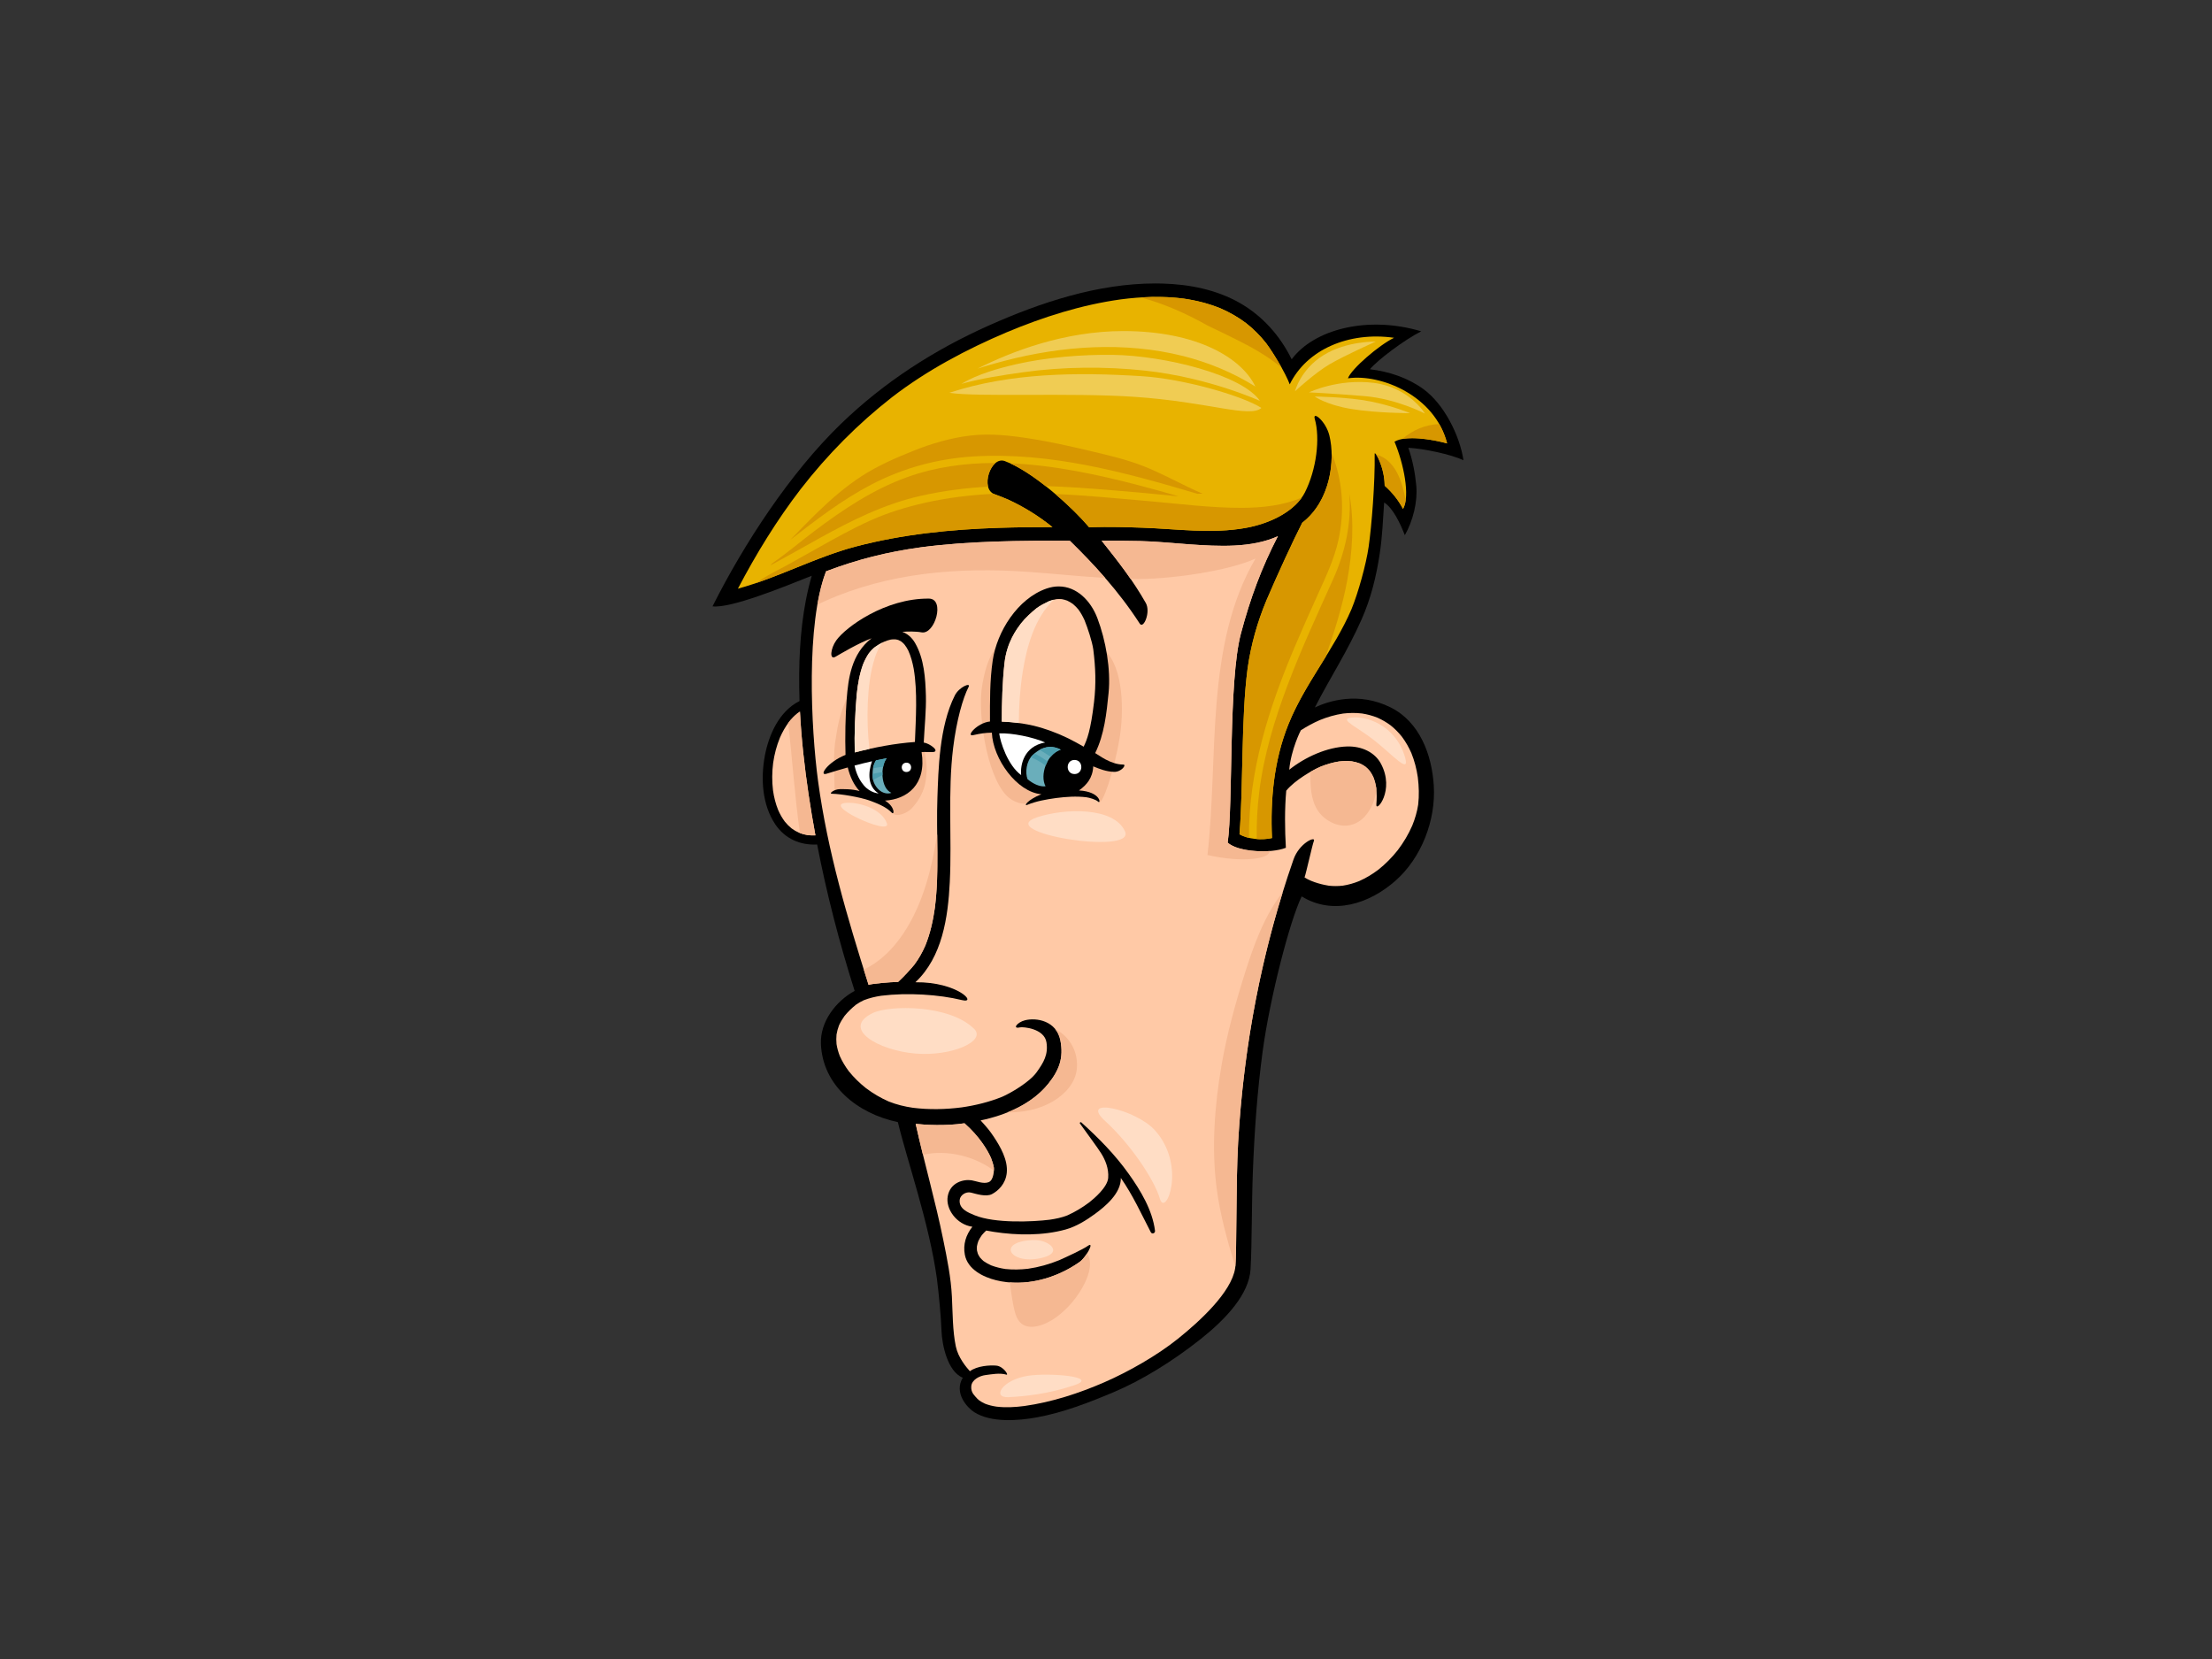 <?xml version="1.0" encoding="utf-8"?>
<!-- Generator: Adobe Illustrator 17.0.0, SVG Export Plug-In . SVG Version: 6.00 Build 0)  -->
<!DOCTYPE svg PUBLIC "-//W3C//DTD SVG 1.1//EN" "http://www.w3.org/Graphics/SVG/1.1/DTD/svg11.dtd">
<svg version="1.1" id="Layer_1" xmlns="http://www.w3.org/2000/svg" xmlns:xlink="http://www.w3.org/1999/xlink" x="0px" y="0px"
	 width="800px" height="600px" viewBox="0 0 800 600" enable-background="new 0 0 800 600" xml:space="preserve">
<rect x="0" y="0" width="800" height="600" fill="#333333" stroke="none"/>
<g>
	<path d="M502.963,255.856c-11.63-5.816-22.41-2.347-27.421,0c5.792-11.263,11.801-20.293,16.944-31.952
		c3.34-7.567,5.244-15.343,6.496-23.53c0.996-6.489,1.168-12.476,1.618-18.65c3.256,2.066,5.872,7.709,7.483,11.848
		c2.937-5.227,4.67-12.085,4.137-17.905c-0.429-4.648-1.349-9.294-2.864-13.72c5.433,0.287,15.255,2.315,19.931,4.497
		c-1.37-9.004-7.053-20.314-14.498-25.725c-5.628-4.089-12.444-6.352-19.335-7.173c2.632-3.256,12.628-10.757,18.553-13.721
		c-19.332-5.769-38.732-0.782-46.858,10.124c-4.151-8.471-10.511-15.669-18.759-20.376c-8.458-4.831-18.269-6.749-27.921-7.02
		c-0.868-0.024-1.74-0.037-2.607-0.037c-20.748,0-41.447,6.829-60.18,15.184c-19.862,8.859-37.94,20.486-53.596,35.642
		c-18.322,17.739-34.991,43.251-46.392,65.954c6.702,0.779,25.873-7.079,35.888-11.07c-3.322,11.453-4.406,23.521-4.544,35.403
		c-0.038,3.305,0.011,6.61,0.124,9.913c-7.326,3.659-11.112,12.15-12.547,19.812c-1.527,8.157-0.981,17.691,3.765,24.766
		c3.546,5.284,9.111,7.624,15.152,7.311c3.46,17.892,8.063,35.587,13.561,52.938c-6.805,3.72-12.53,11.168-12.194,19.213
		c0.62,14.957,13.082,25.136,27.835,28.251c3.227,13.552,11.395,36.743,14.125,56.712c0.672,5.21,1.471,13.664,1.662,18.903
		c0.17,4.659,2.078,14.555,7.685,16.826c-3.326,5.537,1.641,10.872,4.156,12.465c6.118,3.877,15.948,3.093,22.642,1.869
		c9.618-1.76,18.851-5.351,27.835-9.14c9.868-4.16,21.244-11.082,31.577-19.319c8.891-7.088,17.349-16.054,17.864-25.136
		c0.515-9.08,0.401-23.969,0.832-35.106c0.571-14.849,1.573-28.892,3.532-43.623c2.687-19.76,9.901-47.455,14.124-56.087
		c11.357,6.97,24.452,2.659,33.86-5.611c9.446-8.297,14.702-21.9,13.918-34.482C517.848,272.891,513.415,261.081,502.963,255.856z"
		/>
	<path fill="#E8B300" d="M266.868,212.91c6.595-12.598,14.044-24.741,22.713-36.026c9.631-12.409,20.696-23.617,33.085-33.278
		c12.565-9.674,26.845-17.255,41.413-23.432c13.215-5.54,27.051-9.93,41.274-11.902c7.515-0.983,15.145-1.254,22.673-0.287
		c4.618,0.66,9.158,1.803,13.477,3.579c3.277,1.42,6.372,3.199,9.219,5.35c2.679,2.115,5.08,4.535,7.196,7.213
		c2.3,3.042,6.979,10.668,8.538,14.877c6.08-12.472,21.204-19.177,37.73-16.839c-5.456,2.65-15.435,11.226-16.683,14.658
		c11.851-1.716,31.495,6.235,35.86,23.541c-5.586-1.537-14.95-3.032-19.021-0.623c3.275,7.794,5.769,19.645,3.076,24.321
		c-1.649-3.179-3.918-6.004-6.628-8.397c-0.034-6.881-3.637-12.804-3.62-11.559c0.157,10.603-1.092,26.039-2.183,33.678
		c-0.899,6.298-3.794,16.725-6.223,22.594c-6.292,14.669-16.891,26.838-22.835,41.68c-5.227,13.052-6.519,27.099-5.895,41.036
		c-3.866,0.866-8.7,0.398-11.75-1.358c1.42-18.175,0.567-41.845,2.924-59.944c1.202-8.52,3.525-16.764,6.834-24.703
		c3.842-9.004,9.66-21.645,12.935-28.036c10.133-7.796,12.004-22.451,9.824-31.495c-1.277-5.282-6.168-9.075-5.305-6.079
		c2.03,7.014,0.624,18.396-3.584,26.66c-3.233,6.346-11.849,11.07-21.36,12.784c-12.393,2.235-24.782,0.367-37.274-0.068
		c-5.647-0.197-11.681-0.399-19.408-0.183c-6.618-7.856-20.717-20.32-30.474-23.915c-5.118-1.888-9.032,10.054-3.716,11.975
		c1.674,0.605,3.328,1.259,4.962,1.968c5.71,2.628,11.032,5.953,15.931,9.886c0.015,0.014,0.032,0.027,0.048,0.041
		c-6.479-0.004-12.956,0.058-19.429,0.268c-17.406,0.568-34.879,2.318-51.756,6.774C294.835,201.528,281.409,208.936,266.868,212.91
		z"/>
	<path fill="#D79700" d="M364.642,180.7c-1.634-0.709-3.288-1.364-4.962-1.968c-0.111-0.041-0.212-0.091-0.315-0.139
		c-8.387,0.412-16.723,1.405-24.946,3.271c-6.66,1.511-13.25,3.515-19.488,6.311c-6.79,3.038-13.295,6.725-19.778,10.351
		c-3.477,1.945-6.943,3.906-10.429,5.83c-2.99,1.651-6.147,3.119-9.017,4.972c-0.782,0.503-1.553,1.033-2.328,1.566
		c12.107-4.12,23.66-9.95,36.058-13.225c16.876-4.456,34.35-6.206,51.756-6.774c6.473-0.21,12.95-0.272,19.429-0.268
		c-0.017-0.014-0.034-0.027-0.048-0.041C375.674,186.653,370.352,183.329,364.642,180.7z"/>
	<path fill="#D79700" d="M470.809,179.954c-6.706,2.884-14.353,3.689-21.612,3.713c-11.244,0.038-22.488-1.443-33.677-2.42
		c-11.177-0.975-22.515-2.076-33.864-2.593c4.857,4.127,9.273,8.527,12.215,12.016c7.727-0.216,13.761-0.015,19.408,0.183
		c12.492,0.435,24.881,2.304,37.274,0.068C459.132,189.376,466.981,185.38,470.809,179.954z"/>
	<path fill="#D79700" d="M479.404,237.622c3.198-9.12,6.12-18.319,7.862-27.83c1.796-9.801,2.645-20.923,0.744-31.226
		c0.813,10.611-1.464,21.103-5.872,30.912c-5.698,12.679-11.576,25.304-16.471,38.322c-4.685,12.454-8.601,25.341-10.24,38.582
		c-0.706,5.691-1.006,11.391-0.91,17.076c1.868,0.141,3.788,0.022,5.517-0.364c-0.624-13.937,0.668-27.984,5.895-41.036
		C469.42,253.34,474.517,245.544,479.404,237.622z"/>
	<path fill="#D79700" d="M497.669,164.346c0.985,1.371,3.095,6.063,3.12,11.319c2.71,2.393,4.979,5.219,6.628,8.397
		c0.477-0.827,0.788-1.879,0.962-3.091C507.228,174.318,504.673,166.262,497.669,164.346z"/>
	<path fill="#D79700" d="M360.058,167.439c-10.933-0.009-21.746,1.441-32.045,5.154c-12.242,4.414-23.108,11.673-33.442,19.456
		c-5.088,3.83-9.977,8.02-15.221,11.632c-0.239,0.278-0.487,0.552-0.739,0.822c5.878-3.179,11.689-6.488,17.534-9.728
		c11.771-6.525,23.538-12.429,36.749-15.428c8.084-1.834,16.255-2.864,24.463-3.348C356.621,173.2,357.909,169.194,360.058,167.439z
		"/>
	<path fill="#D79700" d="M434.917,178.553c-1.687-0.739-3.368-1.505-5.034-2.313c-5.265-2.553-10.463-5.297-15.896-7.48
		c-6.483-2.606-13.248-4.13-20.032-5.739c-7.078-1.677-14.189-3.272-21.379-4.395c-7.126-1.111-14.368-1.952-21.566-1.106
		c-7.101,0.833-14.019,2.858-20.643,5.511c-6.456,2.583-13.036,5.442-18.874,9.255c-5.597,3.653-10.666,8.012-15.467,12.651
		c-3.485,3.369-6.849,6.857-10.233,10.328c9.324-7.216,18.736-14.475,29.205-19.948c11.683-6.106,24.217-9.487,37.379-10.257
		c27.457-1.605,54.529,5.735,80.628,13.519C433.644,178.571,434.281,178.56,434.917,178.553z"/>
	<path fill="#D79700" d="M436.743,117.744c3.239,1.565,6.49,3.108,9.715,4.711c5.912,2.941,12,6.246,17.103,10.586
		c-1.933-3.465-4.233-7.051-5.643-8.915c-2.116-2.678-4.517-5.098-7.196-7.213c-2.847-2.151-5.941-3.93-9.219-5.35
		c-4.319-1.776-8.86-2.919-13.477-3.579c-5.13-0.66-10.309-0.743-15.465-0.418c4.126,1.106,8.173,2.514,12.082,4.178
		C428.783,113.507,432.821,115.518,436.743,117.744z"/>
	<path fill="#D79700" d="M412.131,175.576c-14.904-3.884-30.919-7.363-46.821-8.026c3.973,1.808,8.485,4.817,12.851,8.248
		c11.694,0.375,23.398,1.431,34.986,2.448c4.374,0.383,8.763,0.845,13.154,1.273C421.593,178.148,416.875,176.813,412.131,175.576z"
		/>
	<path fill="#D79700" d="M507.155,158.768c4.662-0.87,11.677,0.349,16.208,1.596c-0.643-2.541-1.62-4.876-2.847-7.014
		C515.46,153.584,510.949,155.515,507.155,158.768z"/>
	<path fill="#D79700" d="M470.977,189.052c-3.275,6.392-9.093,19.033-12.935,28.036c-3.309,7.939-5.633,16.183-6.834,24.703
		c-2.357,18.099-1.504,41.769-2.924,59.944c0.981,0.565,2.149,0.995,3.41,1.292c-0.139-24.014,7.204-47.023,16.555-69.074
		c2.695-6.357,5.517-12.659,8.355-18.953c2.874-6.383,5.91-12.685,7.427-19.563c2.37-10.721,1.63-21.63-2.433-31.581
		C481.835,172.433,478.992,182.887,470.977,189.052z"/>
	<path fill="#FFC9A6" d="M292.165,302.036c-1.105-0.174-2.175-0.46-3.215-0.871c-0.95-0.429-1.836-0.952-2.672-1.569
		c-0.899-0.727-1.704-1.544-2.431-2.443c-0.975-1.302-1.767-2.713-2.416-4.202c-0.92-2.267-1.51-4.643-1.857-7.063
		c-0.41-3.311-0.372-6.657,0.048-9.967c0.452-3.14,1.25-6.218,2.46-9.152c0.872-1.998,1.935-3.899,3.246-5.642
		c0.914-1.144,1.927-2.19,3.065-3.114c0.301-0.226,0.611-0.437,0.927-0.641c0.511,10.034,1.643,20.044,3.116,29.974
		c0.733,4.937,1.561,9.863,2.471,14.775C293.993,302.158,293.081,302.138,292.165,302.036z"/>
	<path fill="#FFC9A6" d="M512.905,291.005c-0.397,2.603-1.141,5.122-2.135,7.561c-1.378,3.166-3.147,6.13-5.233,8.884
		c-2.082,2.63-4.433,5.02-7.063,7.109c-2.16,1.628-4.469,3.026-6.948,4.116c-1.895,0.76-3.847,1.32-5.868,1.635
		c-1.693,0.192-3.38,0.204-5.076,0.018c-1.635-0.257-5.868-1.115-8.778-2.984c0.567-1.555,2.786-11.684,3.383-13.228
		c0.719-1.855-5.301,0.778-7.381,6.743c-11.532,33.045-18.024,67.446-20.019,102.253c-0.87,15.184-0.427,41.382-1.08,45.583
		c-1.349,8.667-12.763,19.12-20.692,25.488c-7.464,5.996-17.782,11.893-26.566,15.714c-9.219,4.01-19,7.214-28.992,8.607
		c-3.338,0.432-6.736,0.63-10.084,0.222c-1.418-0.209-2.811-0.537-4.147-1.067c-0.737-0.333-1.439-0.725-2.097-1.2
		c-0.489-0.399-0.937-0.838-1.336-1.327c-0.353-0.491-1.74-1.572-1.513-3.846c0.225-2.275,2.925-3.696,5.195-3.979
		c2.273-0.285,5.112-0.852,7.528-0.143c0.92,0.272-1.097-3.029-3.691-3.266c-2.273-0.207-6.891,0.063-9.536,2.024
		c-1.277-1.423-4.235-4.88-5.095-8.983c-1.172-5.597-1.13-12.3-1.412-18c-0.34-6.858-1.735-13.716-3.101-20.43
		c-2.941-14.483-6.803-27.622-9.996-42.048c3.282,0.371,10.801,0.831,17.656-0.208c5.402,4.779,8.28,9.613,9.57,12.498
		c0.466,1.174,0.836,2.363,1.059,3.609c0.063,0.644,0.017,4.411-1.878,5.181c-1.895,0.77-4.603-0.42-6.17-0.664
		c-2.99-0.469-7.757,0.796-8.649,5.765c-0.826,4.587,3.21,10.241,8.916,11.029c-2.269,2.859-3.458,6.357-2.723,10.139
		c1.021,5.264,6.584,8.041,11.28,9.2c10.358,2.555,21.606-0.535,30.198-6.58c2.412-1.697,5.523-7.601,3.084-5.886
		c-2.013,1.415-8.151,4.21-10.397,5.208c-3.647,1.499-7.431,2.546-11.33,3.116c-2.729,0.314-5.444,0.379-8.179,0.088
		c-1.765-0.267-3.471-0.687-5.147-1.32c-0.971-0.436-1.882-0.935-2.754-1.554c-0.466-0.406-0.889-0.828-1.288-1.295
		c-0.292-0.43-0.538-0.861-0.759-1.325c-0.132-0.402-0.239-0.798-0.328-1.212c-0.04-0.504-0.044-0.999-0.015-1.508
		c0.12-0.665,0.294-1.297,0.527-1.934c0.357-0.739,0.767-1.426,1.242-2.097c0.496-0.594,1.023-1.142,1.586-1.666
		c0.956,0.19,1.91,0.352,2.836,0.494c8.299,1.267,17.677,1.395,25.835-0.859c3.84-1.061,7.467-3.306,10.651-5.636
		c3.532-2.584,9.477-7.362,9.37-13.017c4.338,6.212,7.362,12.922,10.834,19.615c0.439,0.845,1.637,0.386,1.525-0.515
		c-0.926-7.481-5.221-14.576-9.515-20.598c-4.988-6.995-10.803-12.866-17.143-18.6c-0.265-0.238-0.7,0.109-0.485,0.409
		c2.954,4.168,6.229,8.491,7.681,10.808c1.452,2.317,2.784,5.411,2.531,8.832c-0.248,3.421-5.099,7.497-6.832,8.866
		c-2.477,1.855-5.13,3.476-7.962,4.73c-2.055,0.81-4.183,1.239-6.366,1.555c-6.133,0.774-19.841,1.382-27.127-1.607
		c-2.406-0.988-5.74-2.295-5.422-5.556c0.162-1.704,2.217-3.109,4.082-2.643c1.87,0.466,5.452,1.66,7.599,0.54
		c2.149-1.121,4.935-3.605,5.347-7.702c0.464-4.614-2.303-9.419-4.744-13.097c-1.605-2.417-2.759-3.681-4.723-5.849
		c9.343-1.952,18.66-6.004,24.511-13.295c3.924-4.894,5.576-9.345,4.361-15.58c-1.401-7.19-8.685-8.373-12.794-7.346
		c-2.885,0.722-4.736,3.256-1.845,2.573c1.069-0.253,8.839,0.36,9.597,5.46c0.655,4.391-0.998,7.198-3.582,10.791
		c-2.582,3.595-9.498,7.577-12.364,8.819c-4.731,1.921-9.689,3.14-14.736,3.867c-5.849,0.751-11.786,0.875-17.643,0.142
		c-3.006-0.439-5.912-1.145-8.74-2.273c-2.897-1.271-5.603-2.87-8.143-4.762c-2.322-1.831-4.431-3.872-6.282-6.178
		c-1.286-1.721-2.391-3.534-3.263-5.498c-0.544-1.405-0.943-2.828-1.181-4.312c-0.111-1.163-0.116-2.308-0.004-3.47
		c0.191-1.147,0.492-2.242,0.908-3.331c0.544-1.187,1.2-2.29,1.962-3.357c1.227-1.515,2.607-2.84,4.124-4.067
		c0.901-0.644,1.845-1.18,2.853-1.644c2.031-0.8,4.132-1.291,6.288-1.624c9.557-1.189,20.984-0.456,29.257,1.578
		c5.7,1.4-1.496-6.631-16.862-6.459c9.721-9.125,11.807-23.449,12.435-36.246c0.794-16.159-0.754-32.408,1.21-48.518
		c1.225-10.025,3.561-18.132,5.589-22.029c0.939-1.804-3.431,0-4.969,3.048c-5.7,11.285-5.946,27.198-6.303,36.825
		c-0.494,13.282,0.756,26.682-0.912,39.908c-0.655,4.699-1.681,9.333-3.462,13.738c-1.069,2.45-2.366,4.763-3.966,6.906
		c-1.225,1.529-3.943,4.487-5.874,6.248c-3.004,0.048-9.505,0.632-10.681,1.064c-7.748-24.545-14.814-48.238-18.28-73.745
		c-2.534-18.989-4.452-56.747,2.908-75.822c11.437-4.329,22.146-7.003,34.251-8.671c17.551-2.325,36.245-2.448,53.926-2.352
		c8.563,8.386,17.618,18.087,25.259,29.936c1.372,2.128,4.053-4.21,2.181-7.483c-4.532-7.932-9.198-14.033-15.973-22.515
		c4.639,0.015,9.282,0.045,13.919,0.14c6.055,0.125,12.089,0.803,18.124,1.214c10.074,0.686,22.122,1.409,31.717-2.97
		c-5.908,11.422-9.954,22.343-13.378,35.222c-4.546,17.099-2.757,61.564-4.784,75.597c3.656,3.427,15.591,4.054,21.049,1.87
		c-0.388-6.503-0.464-14.164,0.134-20.65c3.141-3.828,9.45-7.395,12.301-8.639c2.195-0.892,4.464-1.566,6.809-1.93
		c1.53-0.179,3.065-0.214,4.597-0.048c1.01,0.165,1.994,0.42,2.952,0.789c0.708,0.328,1.376,0.715,2.011,1.17
		c0.563,0.469,1.078,0.983,1.546,1.549c0.512,0.714,0.947,1.471,1.313,2.272c0.483,1.239,0.803,2.521,1.013,3.835
		c0.229,2.003,0.21,4.012,0.044,6.02c-0.258,3.12,6.883-5.104,1.62-14.845c-2.181-4.039-6.899-6.318-12.2-6.162
		c-7.212,0.212-15.173,3.825-20.929,8.417c0.66-7.326,4.147-14.244,4.214-14.286c2.175-1.389,4.433-2.623,6.799-3.654
		c2.727-1.117,5.546-1.942,8.464-2.382c2.267-0.27,4.544-0.294,6.813-0.03c1.952,0.299,3.847,0.808,5.677,1.542
		c1.668,0.748,3.238,1.667,4.704,2.756c1.502,1.205,2.849,2.564,4.053,4.066c1.385,1.85,2.525,3.849,3.456,5.965
		c1.141,2.816,1.889,5.753,2.328,8.76C513.172,284.384,513.291,287.738,512.905,291.005z"/>
	<path fill="#F5B892" d="M292.436,287.345c-1.473-9.93-2.605-19.94-3.116-29.974c-0.315,0.204-0.626,0.415-0.927,0.641
		c-1.139,0.923-2.151,1.97-3.065,3.114c-0.092,0.125-0.179,0.257-0.269,0.384c1.519,13.252,2.37,26.592,4.252,39.787
		c0.929,0.337,1.876,0.583,2.853,0.739c0.916,0.102,1.828,0.122,2.742,0.084C293.997,297.208,293.169,292.282,292.436,287.345z"/>
	<path fill="#F5B892" d="M312.403,350.659c0.574,1.839,1.151,3.682,1.733,5.531c1.176-0.432,7.677-1.016,10.681-1.064
		c1.931-1.762,4.649-4.72,5.874-6.248c1.601-2.143,2.897-4.456,3.966-6.906c1.782-4.405,2.807-9.039,3.462-13.738
		c1.111-8.802,0.928-17.681,0.828-26.552c-1.878,11.78-4.626,23.305-10.753,33.59C324.38,341.671,319.172,347.443,312.403,350.659z"
		/>
	<path fill="#F5B892" d="M359.455,423.358c0.027-0.467,0.017-0.834,0.002-0.998c-0.223-1.246-0.592-2.435-1.059-3.609
		c-1.29-2.886-4.168-7.72-9.57-12.498c-6.855,1.039-14.374,0.579-17.656,0.208c0.842,3.805,1.731,7.518,2.637,11.192
		C342.446,415.647,352.478,418.168,359.455,423.358z"/>
	<path fill="#F5B892" d="M450.367,351.544c-3.502,11.056-6.649,22.448-8.61,33.884c-2.468,14.393-3.639,29.672-1.754,44.209
		c1.26,9.726,3.878,19.131,6.775,28.467c0.548-5.632,0.172-30.398,1.009-44.993c1.758-30.687,7.017-61.059,16.139-90.465
		C457.374,330.999,453.498,341.66,450.367,351.544z"/>
	<path fill="#F5B892" d="M454.078,202.006c-18.467,31.469-13.326,72.471-17.383,107.214c12.385,2.824,22.488,1.521,22.49-1.431
		c-5.691,0.423-12.559-0.594-15.179-3.049c2.027-14.033,0.237-58.497,4.784-75.597c3.424-12.878,7.471-23.8,13.378-35.222
		c-9.595,4.378-21.643,3.656-31.717,2.97c-6.036-0.412-12.07-1.089-18.124-1.214c-4.637-0.094-9.28-0.125-13.919-0.14
		c4.147,5.195,7.504,9.497,10.528,13.873C423.068,209.708,444.457,206.428,454.078,202.006z"/>
	<path fill="#F5B892" d="M399.477,235.109c-7.931-7.242-24.148-2.03-34.919-2.228c-4.794-1.482-8.175,6.825-9.494,16.085
		c-1.3,9.134,1.553,30.916,8.895,38.7c2.238,2.373,6.244,3.751,8.301,2.621c2.475-1.36,8.126-2.018,12.124-2.97
		c2.599-0.618,6.393-0.856,9.154,0c2.141,0.665,2.828,1.537,3.96,2.722c1.132,1.187,5.319-10.516,7.423-23.134
		C406.454,257.707,406.511,241.534,399.477,235.109z"/>
	<path fill="#F5B892" d="M312.535,245.682c-0.202,0.015-7.7,2.912-10.173,20.726c-1.219,6.214-0.527,14.271-0.496,20.165
		c7.07,0.577,11.576,1.206,17.816,4.083c0.779,0.359,1.855,1.855,3.214,3.463c1.361,1.608,5.309-0.177,6.683-1.608
		c2.969-3.093,4.685-6.634,5.195-10.02c0.742-4.949,0.447-8.395-1.609-14.846C330.519,259.338,321.985,244.977,312.535,245.682z"/>
	<path fill="#F5B892" d="M298.22,217.451c23.175-10.399,48.573-12.389,73.62-10.631c9.055,0.636,18.436,1.631,27.856,2.198
		c-4.221-4.855-8.547-9.297-12.755-13.418c-17.681-0.096-36.375,0.027-53.926,2.352c-12.105,1.668-22.814,4.342-34.251,8.671
		c-1.338,3.473-2.37,7.567-3.147,12.054C296.476,218.254,297.344,217.843,298.22,217.451z"/>
	<path fill="#F5B892" d="M484.299,275.391c-2.345,0.363-4.613,1.038-6.809,1.93c-0.918,0.4-2.191,1.043-3.605,1.854
		c-0.004,7.121,0.324,14.528,7.545,18.2c4.24,2.156,8.864,1.514,12.118-2.043c2.477-2.712,3.947-6.342,4.219-9.935
		c-0.015-0.146-0.021-0.292-0.036-0.439c-0.21-1.314-0.529-2.597-1.013-3.835c-0.366-0.801-0.801-1.558-1.313-2.272
		c-0.469-0.565-0.983-1.08-1.546-1.549c-0.634-0.455-1.303-0.842-2.011-1.17c-0.958-0.369-1.941-0.624-2.952-0.789
		C487.364,275.177,485.828,275.212,484.299,275.391z"/>
	<path fill="#F5B892" d="M390.431,456.429c-7.233,5.088-16.347,8.082-25.228,7.378c0.397,2.617,0.693,5.255,1.212,7.85
		c0.427,2.119,0.887,4.764,2.38,6.439c3.321,3.724,9.765,0.79,13.093-1.619c4.319-3.124,8.049-7.576,10.393-12.362
		c1.603-3.274,2.964-7.695,0.857-10.794C392.364,454.533,391.349,455.785,390.431,456.429z"/>
	<path fill="#F5B892" d="M364.336,402.321c5.754,0.005,11.404-0.998,16.553-4.043c4.303-2.546,8.128-6.671,8.582-11.882
		c0.399-4.621-1.365-9.152-4.885-12.213c-0.937-0.816-1.939-1.494-2.992-2.062c0.901,1.091,1.586,2.476,1.924,4.217
		c1.214,6.235-0.437,10.686-4.361,15.58C375.365,396.648,370.107,400.006,364.336,402.321z"/>
	<path d="M335.961,216.492c-15.748-0.156-30.093,10.289-33.522,15.122c-2.114,2.979-2.496,7.174-0.311,5.926
		c2.183-1.247,8.105-4.834,13.097-6.705c-7.33,5.613-8.433,14.591-9.007,21.976c-0.464,6.005-0.62,14.035-0.422,20.207
		c-6.477,2.564-9.801,7.726-6.876,6.816c2.553-0.794,5.114-1.557,7.685-2.278c0.79,3.259,2.166,6.318,4.284,8.537
		c-2.954-0.818-5.994-0.689-7.202-0.689c-1.872,0-4.191,1.642-2.737,1.665c3.204,0.05,10.007,1.22,13.359,2.385
		c2.372,0.875,6.059,2.187,8.2,4.454c0.979,1.038,1.29-2.11-2.446-4.361c7.927-0.455,15.116-5.702,13.246-17.55
		c1.395-0.092,2.494,0.026,3.897,0c3.067-0.06-0.779-3.12-3.118-3.432c0.246-5.244,0.92-11.83,0.777-16.893
		c-0.179-6.352-0.63-13.453-3.908-19.112c-1.208-2.092-2.811-3.386-4.622-4.035c1.712-0.169,4.824-0.226,6.979,0.172
		C338.141,229.588,341.906,216.551,335.961,216.492z"/>
	<path fill="#FFFFFF" d="M312.449,284.07c-2.332-2.738-3.032-5.619-3.395-7.201c2.04-0.544,4.263-1.084,6.321-1.55
		c-1.525,4.297-1.519,9.202,2.391,11.644C317.756,286.962,314.781,286.809,312.449,284.07z"/>
	<path fill="#6AAEBB" d="M317.874,285.634c-1.168-1.062-2.124-2.709-2.231-4.356c-0.107-1.646-0.212-4.037,1.155-6.271
		c1.298-0.281,2.603-0.546,3.91-0.789c-2.303,2.811-2.303,10.78,1.683,12.532C320.744,287.335,319.042,286.697,317.874,285.634z"/>
	<path fill="#FFFFFF" d="M329.502,277.742c-0.004,0.027-0.01,0.052-0.015,0.079c-0.013,0.071-0.025,0.138-0.044,0.206
		c-0.011,0.033-0.021,0.064-0.031,0.096c-0.021,0.061-0.046,0.121-0.076,0.181c-0.015,0.03-0.027,0.06-0.044,0.088
		c-0.036,0.064-0.08,0.126-0.124,0.186c-0.015,0.018-0.025,0.037-0.04,0.055c-0.061,0.076-0.132,0.145-0.212,0.208
		c-0.015,0.015-0.034,0.023-0.052,0.037c-0.063,0.046-0.13,0.09-0.204,0.129c-0.031,0.016-0.065,0.028-0.097,0.043
		c-0.069,0.03-0.141,0.056-0.216,0.076c-0.036,0.012-0.073,0.022-0.113,0.031c-0.109,0.023-0.221,0.042-0.343,0.047
		c-0.151,0.005-0.294-0.006-0.426-0.03c-0.044-0.006-0.082-0.022-0.12-0.032c-0.088-0.022-0.172-0.047-0.252-0.08
		c-0.04-0.018-0.078-0.039-0.118-0.061c-0.067-0.036-0.132-0.076-0.193-0.121c-0.036-0.025-0.067-0.054-0.101-0.083
		c-0.055-0.051-0.105-0.102-0.151-0.158c-0.714-0.854-0.479-2.41,0.796-2.745c0.132-0.035,0.273-0.06,0.427-0.066
		c0.002,0,0.002,0,0.002,0c0.124-0.005,0.242,0.005,0.355,0.02c0.031,0.003,0.059,0.009,0.09,0.015
		c0.088,0.017,0.176,0.041,0.256,0.07c0.021,0.005,0.038,0.009,0.055,0.017c0.082,0.033,0.153,0.072,0.223,0.116
		c0.021,0.013,0.044,0.025,0.063,0.038c0.017,0.009,0.027,0.019,0.04,0.027c0.061,0.045,0.116,0.091,0.17,0.142
		c0.017,0.017,0.038,0.034,0.052,0.052c0.061,0.064,0.116,0.132,0.164,0.207c0.017,0.026,0.031,0.054,0.048,0.082
		c0.032,0.057,0.063,0.115,0.088,0.176c0.015,0.031,0.029,0.063,0.04,0.097c0.021,0.061,0.04,0.123,0.057,0.186
		c0.006,0.033,0.017,0.062,0.023,0.096c0.013,0.078,0.025,0.159,0.032,0.241c0,0.015,0.002,0.03,0.004,0.045
		C329.517,277.55,329.513,277.645,329.502,277.742z"/>
	<path fill="#FFC9A6" d="M327.057,233.022c0.555,0.696,1.017,1.439,1.42,2.227c0.973,2.112,1.553,4.356,1.979,6.626
		c1.422,8.379,0.763,17.936,0.439,26.473c-7.372,0.535-14.62,1.938-21.763,3.776c-0.195-6.626,0.134-14.588,0.723-21.067
		c0.384-3.672,1.015-7.324,2.294-10.814c0.574-1.415,1.256-2.76,2.128-4.026c0.561-0.72,1.166-1.375,1.861-1.978
		c1.092-0.824,2.286-1.521,3.528-2.116c0.819-0.35,1.653-0.633,2.53-0.825c0.529-0.07,1.052-0.1,1.586-0.078
		c0.391,0.054,0.767,0.138,1.141,0.253c0.359,0.153,0.696,0.329,1.023,0.534C326.347,232.316,326.714,232.654,327.057,233.022z"/>
	<path d="M406.276,276.518c-4.679,0-8.975-3.512-10.191-4.155c3.303-6.673,4.128-14.43,4.847-21.758
		c0.84-8.549-0.977-18.932-4.059-27.062c-2.389-6.295-7.481-11.455-13.973-11.455c-1.427,0-2.92,0.25-4.471,0.79
		c-10.425,3.645-17.876,15.607-19.395,25.94c-1.095,7.431-0.998,14.682-0.994,22.121c-4.618,0.454-8.946,5.598-6.047,4.931
		c2.519-0.579,4.422-0.871,6.727-0.891c0.403,9.463,9.044,21.516,17.91,22.265c-5.124,2.057-6.458,4.395-5.156,3.857
		c3.315-1.367,6.958-1.995,10.496-2.485c3.609-0.459,7.284-0.712,10.912-0.282c1.025,0.156,3.353,0.737,4.319,1.631
		c0.964,0.895,0.964-3.625-6.969-4.093c2.773-1.974,4.971-4.522,5.147-8.714c2.338,0.984,4.71,1.896,7.49,1.993
		C405.599,279.248,407.522,276.518,406.276,276.518z"/>
	<path fill="#FFFFFF" d="M361.382,265.234c4.622-0.212,12.324,1.382,16.624,3.298c-7.7,1.325-9.065,8.14-8.691,11.788
		C364.461,276.816,361.722,268.262,361.382,265.234z"/>
	<path fill="#6AAEBB" d="M378.136,284.373c-2.09,0.253-4.481-0.864-6.528-2.584c-0.878-2.422-0.462-6.389,1.8-8.629
		c2.263-2.241,5.927-4.313,10.229-2.036C378.592,272.672,375.991,280.322,378.136,284.373z"/>
	<path fill="#4D9EAE" d="M318.149,277.463c0.414-0.047,0.83-0.087,1.244-0.124c0.254-1.263,0.702-2.374,1.315-3.121
		c-1.307,0.243-2.612,0.507-3.91,0.789c-0.59,0.966-0.908,1.961-1.065,2.912C316.529,277.73,317.33,277.556,318.149,277.463z"/>
	<path fill="#4D9EAE" d="M315.765,282.069c1.12-0.61,2.246-1.198,3.397-1.733c-0.013-0.35-0.015-0.701,0-1.047
		c-0.788,0.078-1.569,0.182-2.336,0.336c-0.416,0.083-0.83,0.18-1.24,0.28c0.004,0.495,0.029,0.957,0.057,1.373
		C315.66,281.541,315.706,281.807,315.765,282.069z"/>
	<path fill="#4D9EAE" d="M377.084,271.852c0.964,0.58,1.943,1.194,2.899,1.85c0.985-1.204,2.223-2.138,3.656-2.578
		c-2.933-1.552-5.565-1.083-7.664,0.082C376.405,271.44,376.792,271.676,377.084,271.852z"/>
	<path fill="#4D9EAE" d="M378.164,276.893c0.2-0.529,0.437-1.047,0.708-1.541c-0.34-0.233-0.683-0.462-1.021-0.686
		c-0.897-0.598-1.813-1.193-2.775-1.686c-0.315-0.161-0.637-0.33-0.966-0.462c-0.246,0.21-0.481,0.424-0.7,0.642
		c-0.225,0.221-0.426,0.464-0.616,0.717C374.67,274.539,376.495,275.649,378.164,276.893z"/>
	<path fill="#FFFFFF" d="M388.613,279.943c-1.534,0-2.351-1.114-2.452-2.3c-0.013-0.168-0.013-0.337,0.002-0.503
		c0-0.011,0.004-0.023,0.004-0.034c0.008-0.07,0.017-0.142,0.029-0.211c0.002-0.021,0.006-0.043,0.012-0.063
		c0.011-0.059,0.025-0.119,0.038-0.177c0.008-0.026,0.015-0.051,0.023-0.077c0.017-0.054,0.032-0.105,0.051-0.158
		c0.01-0.027,0.023-0.055,0.034-0.083c0.019-0.047,0.04-0.095,0.061-0.142c0.013-0.028,0.025-0.057,0.042-0.085
		c0.021-0.043,0.044-0.086,0.071-0.128c0.017-0.029,0.034-0.057,0.052-0.085c0.025-0.039,0.052-0.08,0.08-0.117
		c0.023-0.028,0.042-0.056,0.063-0.083c0.031-0.036,0.061-0.071,0.092-0.106c0.023-0.025,0.048-0.052,0.074-0.077
		c0.034-0.033,0.067-0.063,0.103-0.095c0.027-0.023,0.055-0.048,0.082-0.069c0.038-0.029,0.076-0.056,0.111-0.082
		c0.032-0.022,0.065-0.044,0.097-0.063c0.038-0.025,0.082-0.047,0.122-0.07c0.034-0.018,0.067-0.037,0.103-0.054
		c0.044-0.02,0.09-0.038,0.133-0.056c0.04-0.015,0.076-0.031,0.113-0.043c0.048-0.017,0.097-0.028,0.147-0.042
		c0.04-0.011,0.08-0.023,0.122-0.033c0.05-0.011,0.105-0.017,0.157-0.025c0.044-0.007,0.084-0.016,0.13-0.02
		c0.057-0.007,0.116-0.007,0.174-0.009c0.044-0.002,0.086-0.006,0.128-0.006c0.011,0,0.019,0,0.027,0.001
		c0.12,0.001,0.233,0.009,0.347,0.024c0.038,0.005,0.074,0.012,0.111,0.019c0.092,0.015,0.181,0.035,0.267,0.059
		c0.023,0.007,0.051,0.011,0.076,0.019c0.101,0.033,0.198,0.074,0.29,0.117c0.032,0.015,0.059,0.032,0.09,0.047
		c0.067,0.036,0.133,0.075,0.193,0.117c0.027,0.018,0.052,0.034,0.078,0.052c0.08,0.058,0.153,0.119,0.221,0.186
		c0.023,0.02,0.042,0.043,0.065,0.065c0.048,0.052,0.095,0.106,0.139,0.161c0.021,0.027,0.044,0.054,0.063,0.081
		c0.055,0.077,0.107,0.156,0.155,0.237c0.011,0.02,0.019,0.043,0.029,0.065c0.036,0.066,0.067,0.135,0.099,0.205
		C391.49,277.809,390.742,279.943,388.613,279.943z"/>
	<path fill="#FFC9A6" d="M391.916,270.051c-0.847-0.482-1.695-0.965-2.548-1.438c-3.88-2.153-7.983-3.905-12.217-5.229
		c-4.822-1.509-9.82-2.223-14.845-2.406c0.034-7.063,0.206-14.116,0.987-21.166c0.851-7.668,4.454-12.312,5.966-14.345
		c1.62-2.044,3.647-3.9,5.681-5.538c1.202-0.887,3.076-1.862,4.431-2.491c0.889-0.335,1.773-0.588,2.704-0.751
		c0.643-0.051,1.265-0.054,1.908-0.009c0.679,0.124,1.332,0.298,1.981,0.541c0.739,0.349,1.431,0.759,2.097,1.236
		c0.71,0.599,1.351,1.25,1.943,1.964c0.895,1.217,1.62,2.522,2.24,3.902c1.124,2.798,2.712,7.538,3.151,10.519
		c0.832,6.616,1.052,12.421,0.281,19.032C394.469,264.194,393.137,267.557,391.916,270.051z"/>
	<path fill="#FFDDC5" d="M313.836,254.428c0.242-5.567,0.857-11.262,2.59-16.585c0.668-2.056,1.498-3.883,2.84-5.519
		c-1.099,0.551-2.153,1.181-3.128,1.915c-0.695,0.603-1.3,1.259-1.861,1.978c-0.872,1.267-1.555,2.611-2.128,4.026
		c-1.279,3.49-1.91,7.142-2.294,10.814c-0.588,6.479-0.918,14.441-0.723,21.067c1.756-0.453,3.521-0.878,5.296-1.27
		C313.825,265.385,313.601,259.877,313.836,254.428z"/>
	<path fill="#FFDDC5" d="M369.884,242.972c1.439-9.08,4.324-19.589,11.261-26.086c-0.599,0.148-1.187,0.33-1.773,0.552
		c-1.355,0.628-3.229,1.604-4.431,2.491c-2.034,1.638-4.061,3.494-5.681,5.538c-1.513,2.033-5.116,6.677-5.966,14.345
		c-0.782,7.049-0.954,14.102-0.987,21.166c2.065,0.076,4.126,0.247,6.172,0.52C368.474,255.276,368.92,249.054,369.884,242.972z"/>
	<path fill="#F0CC53" d="M402.446,128.341c-11.187-0.155-24.097,0.901-35.003,3.399c-14.62,3.348-18.772,6.697-19.767,7.092
		c7.151-1.979,14.748-3.136,22.24-4.19c14.433-2.032,29.694-2.175,44.19-0.602c23.393,2.537,41.569,11.01,41.552,10.916
		C449.103,135.501,421.161,128.6,402.446,128.341z"/>
	<path fill="#F0CC53" d="M363.226,130.517c20.956-5.467,43.516-7.077,64.681-1.752c9.359,2.355,18.147,6.07,26.114,11.033
		c-4.889-10.248-20.965-20.064-47.737-20.064c-21.286,0-40.333,7.325-52.743,13.583
		C356.736,132.273,359.978,131.365,363.226,130.517z"/>
	<path fill="#F0CC53" d="M412.845,136.043c-23.06-1.441-47.338-1.275-69.502,6.009c9.809,1.623,43.905-0.106,67.052,1.473
		c26.721,1.822,41.61,7.771,45.8,4.011C449.517,143.221,428.259,137.006,412.845,136.043z"/>
	<path fill="#F0CC53" d="M468.366,141.486c0,0,1.918-7.807,10.273-13.012c8.355-5.205,18.902-4.931,18.902-4.931
		s-11.368,5.067-16.711,8.217C475.488,134.911,468.366,141.486,468.366,141.486z"/>
	<path fill="#F0CC53" d="M473.433,141.897c0,0,10.549-5.067,23.423-3.424c12.876,1.644,18.492,11.095,18.492,11.095
		s-10.273-5.341-21.78-6.301C482.064,142.308,473.433,141.897,473.433,141.897z"/>
	<path fill="#F0CC53" d="M475.488,143.404c0,0,11.919,0.138,20.135,1.779c8.221,1.644,14.383,4.248,14.383,4.248
		s-12.053,0-21.23-1.507C479.599,146.418,475.488,143.404,475.488,143.404z"/>
	<path fill="#FFDDC5" d="M331.107,381.035c-13.339-1.106-27.097-8.982-15.5-14.637c6.038-2.945,27.841-3.157,36.736,5.741
		C356.745,376.54,344.169,382.12,331.107,381.035z"/>
	<path fill="#FFDDC5" d="M375.302,295.509c9.944-3.202,27.553-3.73,31.57,5.167C410.891,309.574,358.371,300.963,375.302,295.509z"
		/>
	<path fill="#FFDDC5" d="M373.579,448.479c5.738-0.238,11.072,4.345,3.733,6.314C365.546,457.95,359.806,449.053,373.579,448.479z"
		/>
	<path fill="#FFDDC5" d="M371.859,497.555c7.513-1.139,26.116,0.288,16.645,3.444c-9.471,3.157-17.793,4.018-23.82,4.305
		C358.657,505.592,362.39,498.991,371.859,497.555z"/>
	<path fill="#FFDDC5" d="M399.698,405.43c9.158,8.35,17.794,21.237,19.803,28.127c2.008,6.887,9.759-11.768-1.723-24.683
		C410.891,401.126,389.941,396.532,399.698,405.43z"/>
	<path fill="#FFDDC5" d="M307.285,290.344c4.628,0.117,11.767,2.582,13.488,7.461C322.498,302.684,294.888,290.03,307.285,290.344z"
		/>
	<path fill="#FFDDC5" d="M497.276,267.958c-6.11-4.855-12.656-7.628-9.183-8.324c5.374-1.075,16.645,2.296,20.089,14.35
		C509.959,280.202,503.789,273.132,497.276,267.958z"/>
</g>
</svg>
